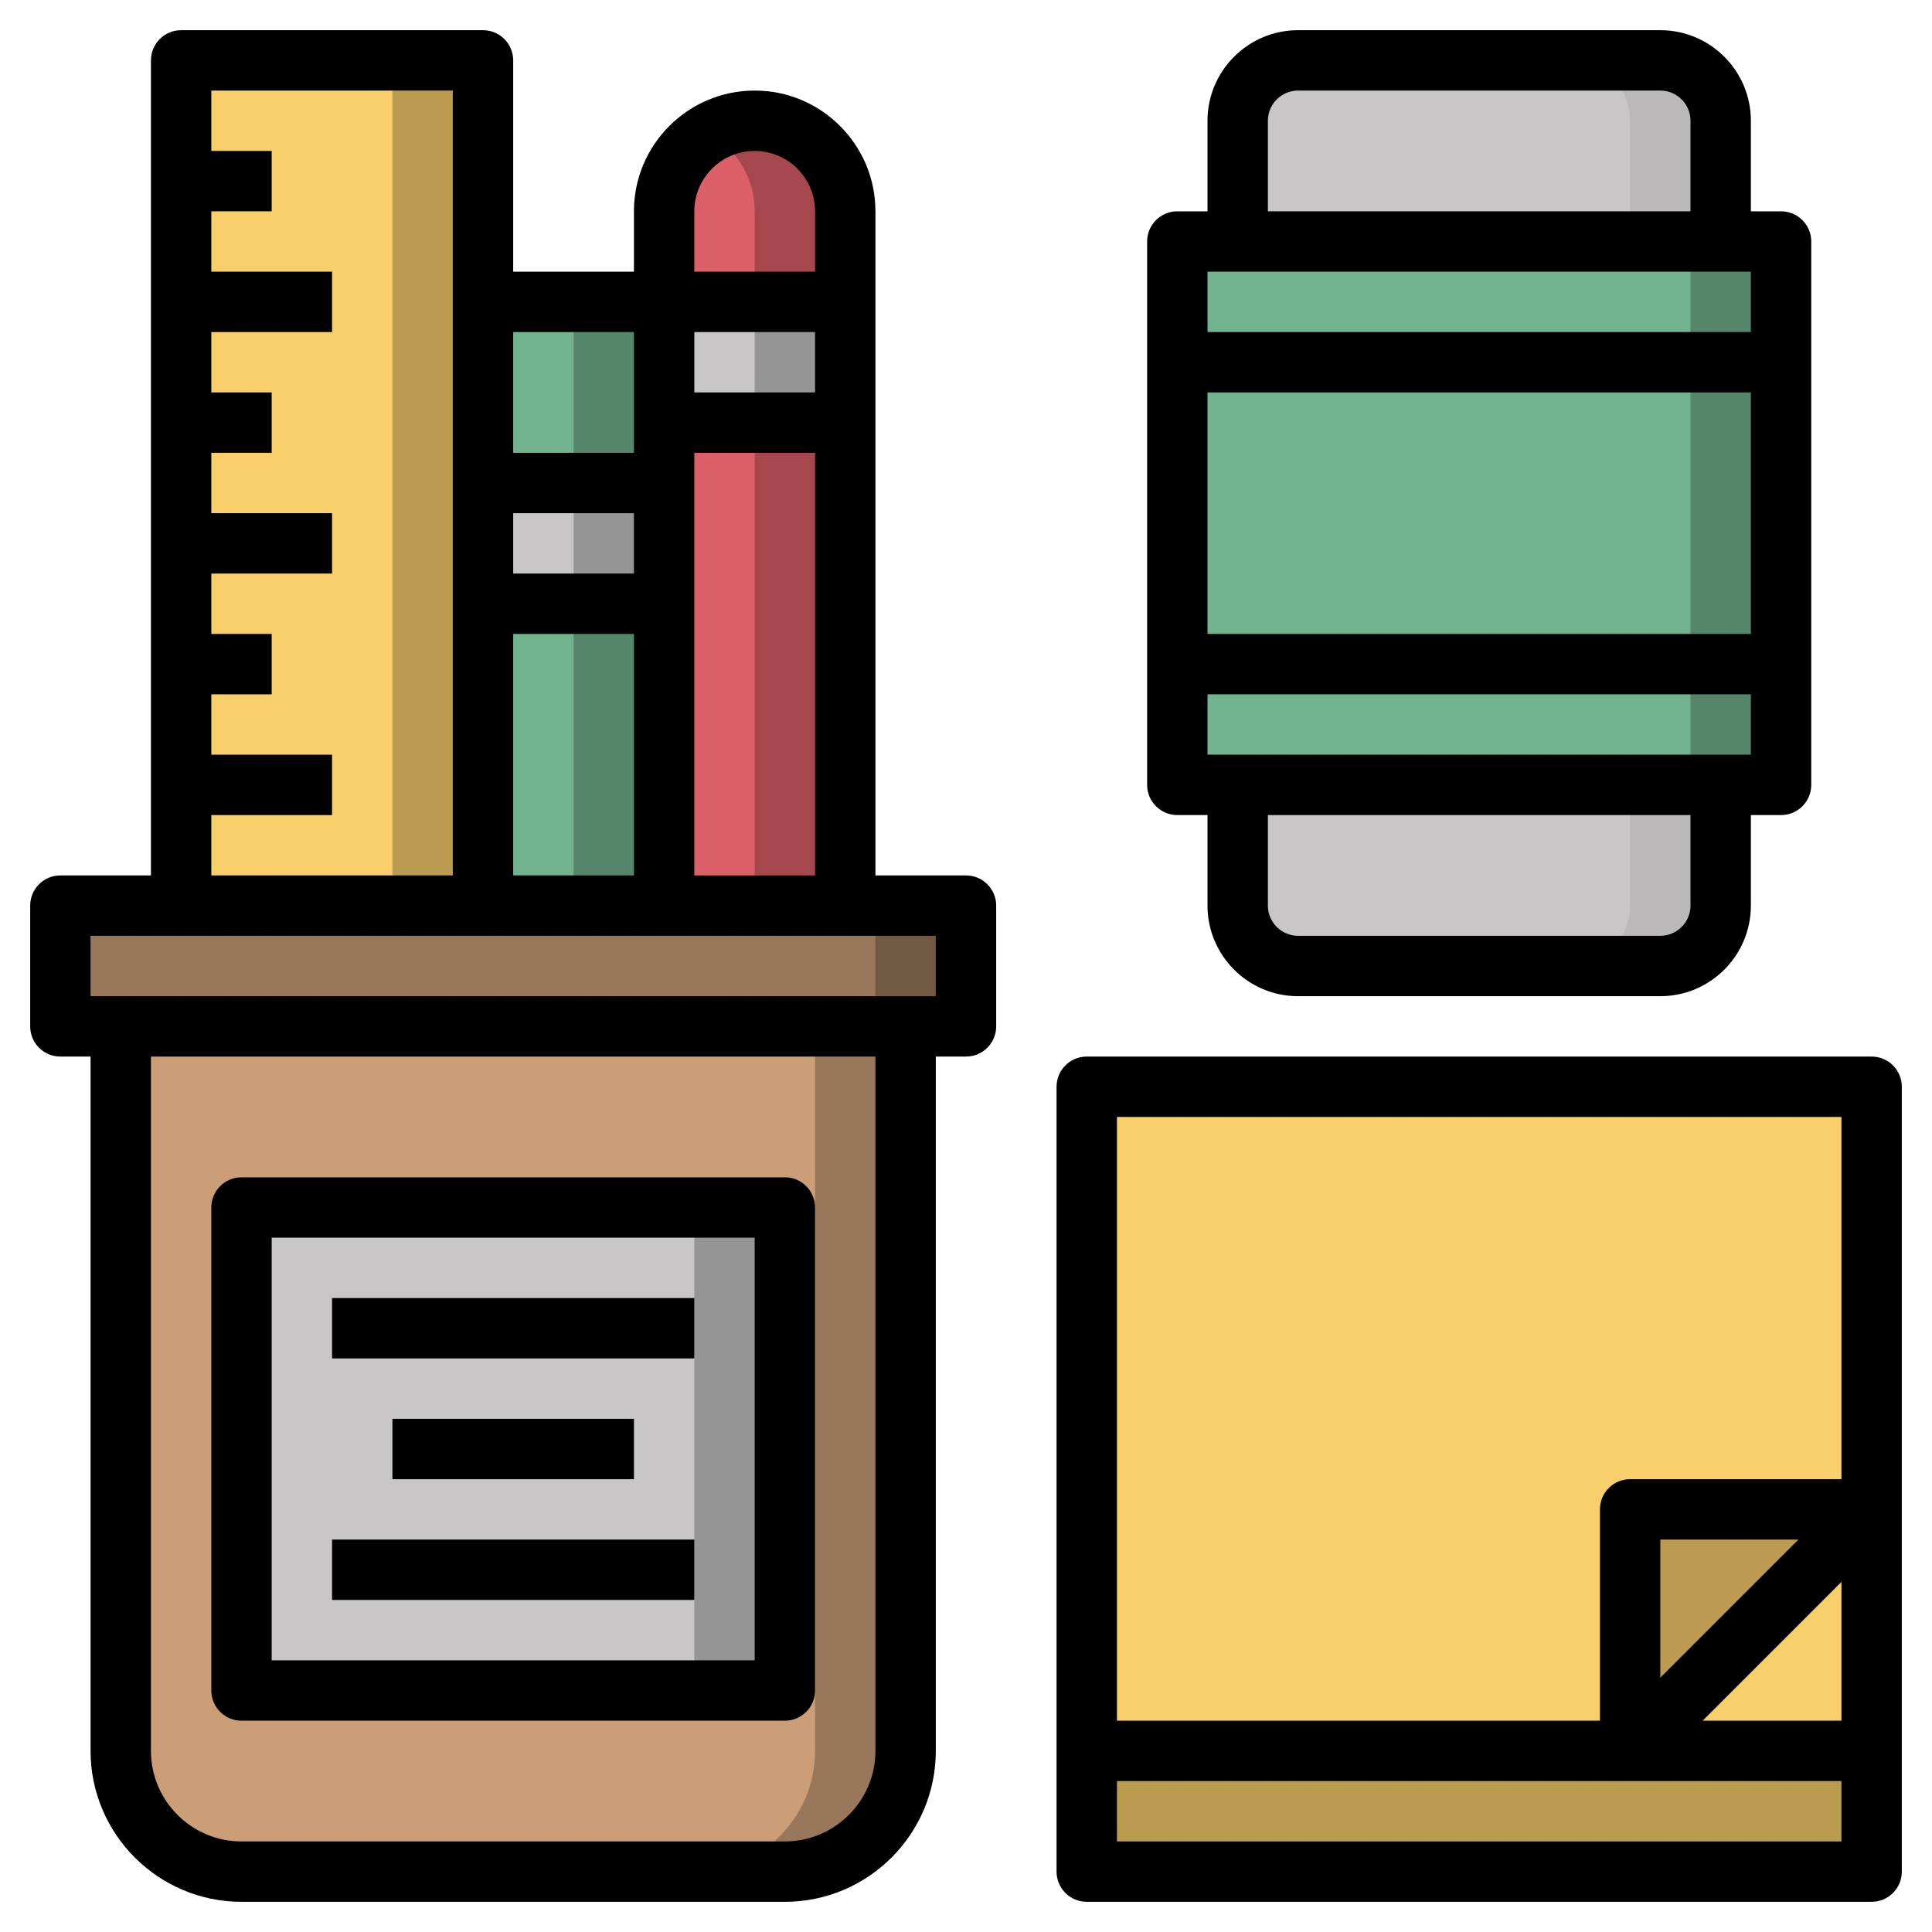<svg id="Layer_3" enable-background="new 0 0 64 64" height="512" viewBox="0 0 64 64" width="512" xmlns="http://www.w3.org/2000/svg"><path d="m22 30v-23c0-1.657 1.343-3 3-3 1.657 0 3 1.343 3 3v23z" fill="#a5484e"/><path d="m23.5 4.416c-.893.52-1.5 1.476-1.5 2.584v23h3v-23c0-1.108-.607-2.064-1.5-2.584z" fill="#dc6068"/><path d="m16 10h6v20h-6z" fill="#55866b"/><path d="m16 10h3v20h-3z" fill="#71b38e"/><path d="m16 16h6v4h-6z" fill="#969595"/><path d="m16 16h3v4h-3z" fill="#c8c6c7"/><path d="m22 10h6v4h-6z" fill="#969595"/><path d="m22 10h3v4h-3z" fill="#c8c6c7"/><path d="m6 2h10v28h-10z" fill="#ba9b50"/><path d="m6 2h7v28h-7z" fill="#f8cf6a"/><path d="m2 30h30v4h-30z" fill="#725944"/><path d="m2 30h27v4h-27z" fill="#98775a"/><path d="m26 62h-18c-2.209 0-4-1.791-4-4v-24h26v24c0 2.209-1.791 4-4 4z" fill="#98775a"/><path d="m27 58v-24h-23v24c0 2.209 1.791 4 4 4h15c2.209 0 4-1.791 4-4z" fill="#cb9e78"/><path d="m8 40h18v16h-18z" fill="#969595"/><path d="m8 40h15v16h-15z" fill="#c8c6c7"/><path d="m41 26v4c0 1.105.895 2 2 2h12c1.105 0 2-.895 2-2v-4z" fill="#bab8b9"/><path d="m54 30v-4h-13v4c0 1.105.895 2 2 2h9c1.105 0 2-.895 2-2z" fill="#c8c6c7"/><path d="m41 8v-4c0-1.105.895-2 2-2h12c1.105 0 2 .895 2 2v4z" fill="#bab8b9"/><path d="m52 2h-9c-1.105 0-2 .895-2 2v4h13v-4c0-1.105-.895-2-2-2z" fill="#c8c6c7"/><path d="m39 8h20v18h-20z" fill="#55866b"/><path d="m39 8h17v18h-17z" fill="#71b38e"/><path d="m36 58h26v4h-26z" fill="#ba9b50"/><path d="m36 36h26v22h-26z" fill="#f8cf6a"/><path d="m54 58v-8h8z" fill="#ba9b50"/><path d="m26 63h-18c-2.757 0-5-2.243-5-5v-24h2v24c0 1.654 1.346 3 3 3h18c1.654 0 3-1.346 3-3v-24h2v24c0 2.757-2.243 5-5 5z"/><path d="m17 30h-2v-27h-8v27h-2v-28c0-.552.447-1 1-1h10c.553 0 1 .448 1 1z"/><path d="m6 5h3v2h-3z"/><path d="m6 9h5v2h-5z"/><path d="m6 13h3v2h-3z"/><path d="m6 17h5v2h-5z"/><path d="m6 21h3v2h-3z"/><path d="m6 25h5v2h-5z"/><path d="m16 9h6v2h-6z"/><path d="m16 15h6v2h-6z"/><path d="m16 19h6v2h-6z"/><path d="m29 30h-2v-23c0-1.103-.897-2-2-2s-2 .897-2 2v23h-2v-23c0-2.206 1.794-4 4-4s4 1.794 4 4z"/><path d="m22 9h6v2h-6z"/><path d="m22 13h6v2h-6z"/><path d="m32 35h-30c-.553 0-1-.448-1-1v-4c0-.552.447-1 1-1h30c.553 0 1 .448 1 1v4c0 .552-.447 1-1 1zm-29-2h28v-2h-28z"/><path d="m26 57h-18c-.553 0-1-.448-1-1v-16c0-.552.447-1 1-1h18c.553 0 1 .448 1 1v16c0 .552-.447 1-1 1zm-17-2h16v-14h-16z"/><path d="m11 43h12v2h-12z"/><path d="m11 51h12v2h-12z"/><path d="m13 47h8v2h-8z"/><path d="m59 27h-20c-.553 0-1-.448-1-1v-18c0-.552.447-1 1-1h20c.553 0 1 .448 1 1v18c0 .552-.447 1-1 1zm-19-2h18v-16h-18z"/><path d="m58 8h-2v-4c0-.551-.448-1-1-1h-12c-.552 0-1 .449-1 1v4h-2v-4c0-1.654 1.346-3 3-3h12c1.654 0 3 1.346 3 3z"/><path d="m55 33h-12c-1.654 0-3-1.346-3-3v-4h2v4c0 .551.448 1 1 1h12c.552 0 1-.449 1-1v-4h2v4c0 1.654-1.346 3-3 3z"/><path d="m39 11h20v2h-20z"/><path d="m39 21h20v2h-20z"/><path d="m52.343 53h11.314v2h-11.314z" transform="matrix(.707 -.707 .707 .707 -21.196 56.828)"/><path d="m55 58h-2v-8c0-.552.447-1 1-1h8v2h-7z"/><path d="m62 63h-26c-.553 0-1-.448-1-1v-26c0-.552.447-1 1-1h26c.553 0 1 .448 1 1v26c0 .552-.447 1-1 1zm-25-2h24v-2h-24zm0-4h24v-20h-24z"/></svg>